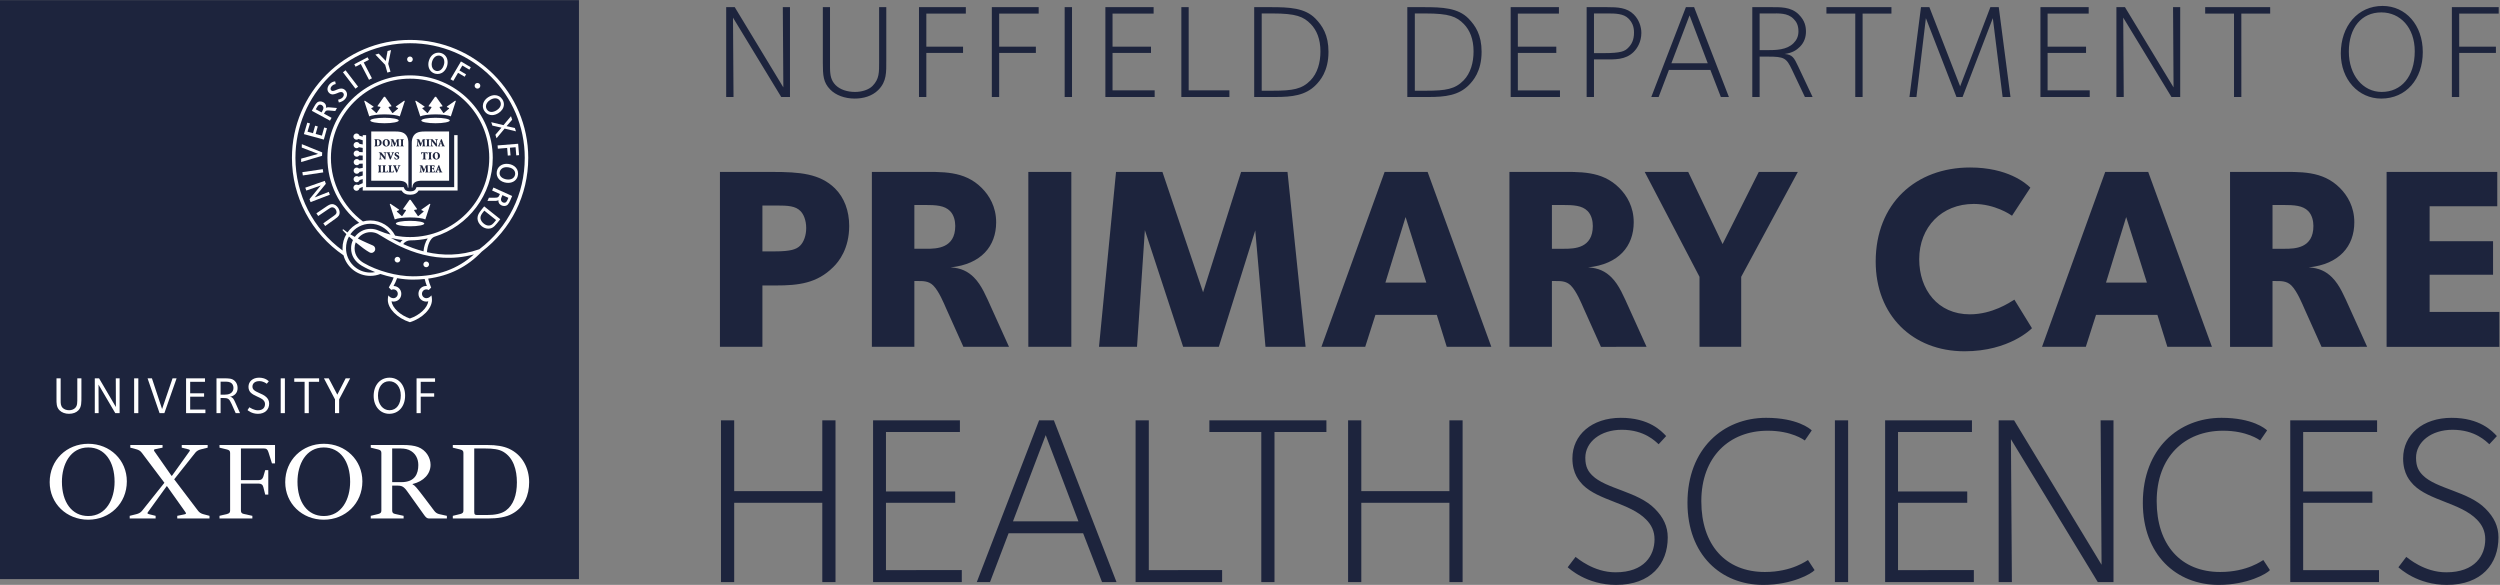 <?xml version="1.0" encoding="UTF-8" standalone="no"?>
<!-- Created with Inkscape (http://www.inkscape.org/) -->

<svg
   version="1.1"
   id="svg2"
   xml:space="preserve"
   width="1631.653"
   height="381.733"
   viewBox="0 0 1631.653 381.733"
   sodipodi:docname="Oxford_Nuffield_Primary_Care_RGB.eps"
   xmlns:inkscape="http://www.inkscape.org/namespaces/inkscape"
   xmlns:sodipodi="http://sodipodi.sourceforge.net/DTD/sodipodi-0.dtd"
   xmlns="http://www.w3.org/2000/svg"
   xmlns:svg="http://www.w3.org/2000/svg"><rect x="0" y="0" width="1631.653" height="381.733" fill="#808080" stroke="none"/><defs
     id="defs6" /><sodipodi:namedview
     id="namedview4"
     pagecolor="#ffffff"
     bordercolor="#666666"
     borderopacity="1.0"
     inkscape:pageshadow="2"
     inkscape:pageopacity="0.0"
     inkscape:pagecheckerboard="0" /><g
     id="g8"
     inkscape:groupmode="layer"
     inkscape:label="ink_ext_XXXXXX"
     transform="matrix(1.333,0,0,-1.333,0,381.733)"><g
       id="g10"
       transform="scale(0.1)"><path
         d="m 4157.84,1757.45 c 0,74.46 -24.39,138.64 -69.32,183.57 -74.46,73.18 -173.31,80.87 -306.82,80.87 h -256.74 v -856.25 h 207.96 v 300.4 h 66.76 c 109.11,0 200.26,10.27 279.85,89.86 28.24,26.96 78.31,91.15 78.31,201.55 m -210.53,-10.27 c 0,-35.94 -11.56,-68.04 -29.53,-86.01 -17.97,-17.97 -44.93,-28.24 -124.52,-28.24 h -60.34 v 224.65 h 66.76 c 60.33,0 94.99,-2.57 119.38,-26.96 15.41,-15.4 28.25,-44.93 28.25,-83.44 m 992.97,-581.54 -84.73,187.42 c -26.96,59.07 -48.78,114.27 -87.29,152.78 -28.25,28.23 -62.91,46.21 -114.26,48.78 150.2,15.4 223.37,103.98 223.37,220.8 0,75.74 -33.37,130.94 -70.6,168.17 -86.01,86.01 -195.13,78.3 -305.53,78.3 h -232.36 v -856.25 h 207.97 v 322.22 h 11.55 c 29.53,0 57.77,1.29 80.88,-21.82 28.24,-28.25 52.63,-88.58 62.9,-111.69 l 84.73,-188.71 z m -263.17,591.81 c 0,-109.12 -89.86,-111.69 -139.93,-111.69 h -60.33 v 214.39 h 50.06 c 57.77,0 97.57,-2.57 124.53,-29.53 19.25,-19.25 25.67,-48.78 25.67,-73.17 m 568.31,264.44 h -210.53 v -856.25 h 210.53 z m 1147.02,-856.25 -88.59,856.25 h -227.22 l -186.14,-589.23 -198.98,589.23 h -227.22 l -83.45,-856.25 h 186.14 l 38.52,571.27 187.42,-571.27 h 174.59 l 178.44,569.99 50.08,-569.99 z m 909.37,0 -311.93,856.25 h -210.55 l -309.37,-856.25 h 214.38 l 50.07,156.62 h 300.4 l 48.78,-156.62 z m -318.36,314.52 h -200.26 l 98.85,320.94 z m 1078.46,-314.52 -84.73,187.42 c -26.95,59.07 -48.78,114.27 -87.29,152.78 -28.24,28.23 -62.9,46.21 -114.25,48.78 150.19,15.4 223.37,103.98 223.37,220.8 0,75.74 -33.39,130.94 -70.61,168.17 -86.01,86.01 -195.12,78.3 -305.52,78.3 h -232.37 v -856.25 h 207.96 v 322.22 h 11.56 c 29.53,0 57.78,1.29 80.87,-21.82 28.26,-28.25 52.65,-88.58 62.91,-111.69 l 84.72,-188.71 z m -263.16,591.81 c 0,-109.12 -89.87,-111.69 -139.94,-111.69 h -60.34 v 214.39 h 50.08 c 57.76,0 97.56,-2.57 124.51,-29.53 19.27,-19.25 25.69,-48.78 25.69,-73.17 m 1003.75,264.44 h -191.28 l -177.15,-353.02 -168.18,353.02 H 8052.8 l 268.3,-513.49 v -342.76 h 204.11 v 342.76 z m 1146.35,-765.1 -86,139.93 c -23.12,-14.13 -107.84,-71.9 -218.24,-71.9 -156.62,0 -247.77,120.68 -247.77,269.6 0,157.9 110.41,270.86 267.02,270.86 102.71,0 178.44,-51.35 187.43,-57.76 l 89.87,137.36 c -21.84,21.82 -111.69,98.84 -295.27,98.84 -265.74,0 -462.14,-175.87 -462.14,-460.86 0,-261.89 179.72,-439.03 435.18,-439.03 219.52,0 327.35,110.39 329.92,112.96 m 881.15,-91.15 -311.9,856.25 h -210.6 l -309.35,-856.25 h 214.35 l 50.1,156.62 h 300.4 l 48.8,-156.62 z m -318.4,314.52 h -200.2 l 98.8,320.94 z m 1078.5,-314.52 -84.7,187.42 c -27,59.07 -48.8,114.27 -87.3,152.78 -28.3,28.23 -62.9,46.21 -114.3,48.78 150.2,15.4 223.4,103.98 223.4,220.8 0,75.74 -33.4,130.94 -70.6,168.17 -86,86.01 -195.1,78.3 -305.6,78.3 h -232.3 v -856.25 h 208 v 322.22 h 11.5 c 29.5,0 57.8,1.29 80.9,-21.82 28.2,-28.25 52.6,-88.58 62.9,-111.69 l 84.7,-188.71 z m -263.2,591.81 c 0,-109.12 -89.8,-111.69 -139.9,-111.69 h -60.3 v 214.39 h 50 c 57.8,0 97.6,-2.57 124.6,-29.53 19.2,-19.25 25.6,-48.78 25.6,-73.17 m 910.5,-591.81 v 170.74 h -341.5 v 182.29 h 310.6 v 164.32 h -310.6 v 170.74 h 331.2 v 168.16 h -541.8 v -856.25 h 552.1"
         style="fill:#1d243d;fill-opacity:1;fill-rule:nonzero;stroke:none"
         id="path12" /><path
         d="M 4090.8,13.859 V 805.68 h -64.7 V 459.059 H 3594.76 V 805.68 h -64.7 V 13.859 h 64.7 V 402.07 H 4026.1 V 13.859 Z m 618.33,0 v 58.539 H 4337.88 V 402.07 h 338.9 v 55.45 h -338.9 v 291.152 h 362.01 V 805.68 H 4274.72 V 13.859 Z m 757.44,0 -306.56,791.821 h -72.4 L 4782.6,13.859 h 64.7 l 90.88,238.789 h 365.1 l 92.43,-238.789 z m -186.4,297.313 h -320.42 l 160.21,422.109 z M 5983.69,13.859 v 58.539 H 5624.76 V 805.68 h -64.7 V 13.859 Z M 6494.37,748.672 V 805.68 H 5921.3 v -57.008 h 254.18 V 13.859 h 64.71 V 748.672 Z M 7161.23,13.859 V 805.68 h -64.7 V 459.059 H 6665.19 V 805.68 h -64.71 V 13.859 h 64.71 V 402.07 h 431.34 V 13.859 Z M 8165.58,232.609 c 0,53.93 -21.55,98.602 -63.15,140.18 -83.19,84.731 -240.32,97.051 -306.57,163.301 -18.47,18.48 -33.88,40.058 -33.88,86.269 0,77.032 73.94,137.11 178.7,137.11 110.92,0 164.82,-57.008 180.23,-70.879 l 36.98,40.058 c -23.11,24.653 -83.2,89.352 -221.83,89.352 -141.73,0 -237.25,-83.18 -237.25,-198.73 0,-77.008 35.44,-112.438 50.84,-129.391 77.02,-77.027 231.08,-89.359 309.64,-169.449 26.19,-26.192 41.59,-57 41.59,-97.051 0,-78.578 -49.28,-161.758 -191.01,-161.758 -107.83,0 -186.41,69.328 -195.65,75.488 l -38.5,-50.84 C 7683.41,80.109 7768.15,0 7912.94,0 c 171.01,0 252.64,103.219 252.64,232.609 m 718.95,-160.211 -32.36,49.301 c -4.63,-1.551 -77.03,-58.539 -211.04,-58.539 -192.56,0 -311.18,132.481 -311.18,346.602 0,217.207 137.1,345.078 325.04,345.078 117.08,0 177.15,-44.668 181.77,-47.75 l 33.9,49.289 C 8862.95,764.082 8799.8,818 8647.29,818 8437.78,818 8262.16,667.031 8262.16,402.07 8262.16,147.891 8425.45,0 8633.42,0 c 141.72,0 237.24,55.449 251.11,72.398 M 9048.74,805.68 h -64.7 V 13.859 h 64.7 z M 9664.3,13.859 v 58.539 H 9293.05 V 402.07 h 338.91 v 55.45 h -338.91 v 291.152 h 362.01 V 805.68 H 9229.9 V 13.859 Z m 683.8,0 V 805.68 h -63.1 l 4.6,-707.09 -428.29,707.09 h -75.48 V 13.859 h 64.7 l -4.62,699.379 425.19,-699.379 z m 765.9,58.539 -32.3,49.301 c -4.6,-1.551 -77,-58.539 -211.1,-58.539 -192.5,0 -311.1,132.481 -311.1,346.602 0,217.207 137.1,345.078 325,345.078 117.1,0 177.2,-44.668 181.8,-47.75 l 33.9,49.289 c -7.7,7.703 -70.9,61.621 -223.4,61.621 -209.5,0 -385.1,-150.969 -385.1,-415.93 C 10491.7,147.891 10655,0 10862.9,0 c 141.8,0 237.3,55.449 251.1,72.398 m 534,-58.539 v 58.539 h -371.3 V 402.07 h 338.9 v 55.45 h -338.9 v 291.152 h 362 v 57.008 h -425.2 V 13.859 Z m 584.9,218.75 c 0,53.93 -21.6,98.602 -63.2,140.18 -83.2,84.731 -240.3,97.051 -306.5,163.301 -18.5,18.48 -33.9,40.058 -33.9,86.269 0,77.032 73.9,137.11 178.7,137.11 110.9,0 164.8,-57.008 180.2,-70.879 l 37,40.058 c -23.1,24.653 -83.2,89.352 -221.9,89.352 -141.7,0 -237.2,-83.18 -237.2,-198.73 0,-77.008 35.4,-112.438 50.8,-129.391 77.1,-77.027 231.1,-89.359 309.7,-169.449 26.2,-26.192 41.6,-57 41.6,-97.051 0,-78.578 -49.3,-161.758 -191.1,-161.758 -107.8,0 -186.4,69.328 -195.6,75.488 L 11743,86.269 C 11750.7,80.109 11835.4,0 11980.2,0 c 171,0 252.7,103.219 252.7,232.609"
         style="fill:#1d243d;fill-opacity:1;fill-rule:nonzero;stroke:none"
         id="path14" /><path
         d="m 3867.88,2388.76 v 439.9 h -35.09 l 2.57,-392.83 -237.92,392.83 h -41.94 v -439.9 h 35.95 l -2.57,388.54 236.21,-388.54 z m 471.56,180.58 v 259.32 h -35.09 v -267.88 c 0,-52.2 0.85,-83.87 -32.52,-118.1 -18.83,-18.83 -52.21,-29.1 -85.59,-29.1 -37.65,0 -72.74,11.12 -94.99,33.38 -21.4,22.25 -27.39,45.35 -27.39,88.15 v 293.55 h -35.09 v -273.01 c 0,-62.48 2.57,-95.86 35.95,-130.09 27.38,-28.24 71.89,-44.5 119.81,-44.5 41.08,0 84.73,11.12 115.54,41.93 41.93,41.94 39.37,87.3 39.37,146.35 M 4728.92,2797 v 31.66 h -229.37 v -439.9 h 35.95 v 215.67 h 179.72 v 30.81 H 4535.5 V 2797 Z m 356.62,0 v 31.66 h -229.36 v -439.9 h 35.94 v 215.67 h 179.72 v 30.81 H 4892.12 V 2797 Z m 163.2,31.66 h -35.94 v -439.9 h 35.94 z m 404.72,-439.9 v 32.52 h -206.25 v 183.15 h 188.28 v 30.81 H 5447.21 V 2797 h 201.12 v 31.66 h -236.21 v -439.9 z m 365.94,0 v 32.52 h -199.41 v 407.38 h -35.94 v -439.9 z m 485.09,221.66 c 0,82.16 -29.95,127.52 -64.19,162.61 -51.36,52.2 -127.52,55.63 -219.09,55.63 h -80.45 v -439.9 h 103.55 c 82.17,0 148.07,7.7 198.56,59.05 18.82,19.69 61.62,65.05 61.62,162.61 m -39.38,1.71 c 0,-54.77 -14.55,-106.98 -48.78,-142.07 -41.93,-42.79 -86.43,-50.49 -183.99,-50.49 h -54.79 v 378.27 h 51.35 c 118.12,0 153.2,-15.39 189.14,-52.2 28.24,-29.1 47.07,-72.75 47.07,-133.51 m 789.06,-1.71 c 0,82.16 -29.96,127.52 -64.19,162.61 -51.35,52.2 -127.51,55.63 -219.1,55.63 h -80.44 v -439.9 H 6994 c 82.16,0 148.06,7.7 198.54,59.05 18.83,19.69 61.63,65.05 61.63,162.61 m -39.37,1.71 c 0,-54.77 -14.55,-106.98 -48.79,-142.07 -41.92,-42.79 -86.43,-50.49 -183.99,-50.49 h -54.78 v 378.27 h 51.36 c 118.09,0 153.18,-15.39 189.13,-52.2 28.24,-29.1 47.07,-72.75 47.07,-133.51 m 423.11,-223.37 v 32.52 h -206.25 v 183.15 h 188.28 v 30.81 H 7431.66 V 2797 h 201.12 v 31.66 h -236.21 v -439.9 z m 398.45,314.1 c 0,29.09 -11.11,64.18 -36.79,89.85 -34.23,34.23 -79.59,35.95 -130.94,35.95 h -100.14 v -439.9 h 35.95 v 184 h 50.5 c 49.64,0 103.54,-3.42 143.78,36.8 17.11,17.12 37.64,48.78 37.64,93.3 m -35.94,1.7 c 0,-36.8 -11.98,-58.2 -28.24,-74.46 -16.27,-17.11 -35.09,-26.53 -119.81,-26.53 h -47.93 v 194.27 h 67.61 c 36.79,0 77.88,-0.84 100.98,-24.81 17.12,-17.12 27.39,-37.65 27.39,-68.47 m 464.55,-315.8 -170.32,439.9 h -40.22 l -169.45,-439.9 h 35.93 l 50.5,132.65 h 202.83 l 51.35,-132.65 z m -103.57,165.17 h -178.01 l 89.02,234.5 z m 513.4,-165.17 -71.03,150.63 c -19.68,41.93 -28.25,57.34 -65.89,59.9 39.36,5.99 58.19,18.83 75.31,35.95 21.39,21.39 29.09,48.78 29.09,72.74 0,24.82 -4.28,53.92 -35.09,84.73 -38.5,38.51 -90.71,35.95 -140.36,35.95 h -87.28 v -439.9 h 35.93 v 197.7 h 40.24 c 79.59,0 90.71,-5.99 118.09,-64.19 l 63.33,-133.51 z m -69.32,321.79 c 0,-24.82 -8.55,-42.79 -23.96,-58.2 -33.37,-33.37 -84.73,-34.23 -133.51,-34.23 h -32.53 v 179.72 h 57.35 c 36.8,0 79.6,3.43 108.69,-26.53 11.98,-11.98 23.96,-28.24 23.96,-60.76 m 455.37,86.45 v 31.66 H 8942.5 V 2797 h 141.21 v -408.24 h 35.93 V 2797 Z m 582.82,-408.24 -57.35,439.9 h -41.07 l -148.06,-387.69 -150.62,387.69 h -41.09 l -56.47,-439.9 h 34.23 l 46.21,385.98 149.76,-385.98 h 29.96 l 148.05,385.98 47.93,-385.98 z m 388.03,0 v 32.52 h -206.3 v 183.15 h 188.3 v 30.81 h -188.3 V 2797 h 201.2 v 31.66 h -236.24 v -439.9 z m 443,0 v 439.9 h -35.1 l 2.5,-392.83 -237.9,392.83 h -41.9 v -439.9 h 35.9 l -2.5,388.54 236.2,-388.54 z m 440.5,408.24 v 31.66 h -318.3 V 2797 h 141.2 v -408.24 h 35.9 V 2797 Z m 747.2,-188.29 c 0,132.65 -83.9,225.94 -196.9,225.94 -120.7,0 -204.5,-97.57 -204.5,-232.79 0,-127.52 86.4,-220.8 197.7,-220.8 122.3,0 203.7,95.85 203.7,227.65 m -39.4,4.28 c 0,-125.81 -66.8,-199.41 -161.8,-199.41 -91.5,0 -160.9,81.3 -160.9,197.69 0,116.4 61.7,191.71 159.2,191.71 93.3,0 163.5,-75.31 163.5,-189.99 m 411.1,184.01 v 31.66 h -229.3 v -439.9 h 35.9 v 215.67 h 179.7 v 30.81 h -179.7 V 2797 h 193.4"
         style="fill:#1d243d;fill-opacity:1;fill-rule:nonzero;stroke:none"
         id="path16" /><path
         d="M 2834.67,28.359 H 0 V 2863 H 2834.67 V 28.359"
         style="fill:#1d243d;fill-opacity:1;fill-rule:nonzero;stroke:none"
         id="path18" /><path
         d="m 561.02,504.949 c 0,98.91 -47.969,167.93 -128.868,167.93 -87.949,0 -128.964,-82.879 -128.964,-167.93 0,-98.867 47.988,-167.828 128.964,-167.828 87.93,0 128.868,82.867 128.868,167.828 v 0 z m 60,1.961 c 0,-108.789 -83.965,-187.769 -188.868,-187.769 -106.953,0 -188.906,79.871 -188.906,183.879 0,108.859 83.945,187.851 188.906,187.851 106.934,0 188.868,-79.973 188.868,-183.961 v 0 0"
         style="fill:#ffffff;fill-opacity:1;fill-rule:nonzero;stroke:none"
         id="path20" /><path
         d="m 1714.35,504.949 c 0,98.91 -48.01,167.93 -128.93,167.93 -87.94,0 -128.9,-82.879 -128.9,-167.93 0,-98.867 47.97,-167.828 128.9,-167.828 87.93,0 128.93,82.867 128.93,167.828 v 0 z m 59.94,1.961 c 0,-108.789 -83.94,-187.769 -188.87,-187.769 -106.95,0 -188.91,79.871 -188.91,183.879 0,108.859 83.97,187.851 188.91,187.851 106.94,0 188.87,-79.973 188.87,-183.961 v 0 0"
         style="fill:#ffffff;fill-opacity:1;fill-rule:nonzero;stroke:none"
         id="path22" /><path
         d="m 2003.16,445.078 c -21,29.981 -29,40.91 -54.96,40.91 h -28.01 V 364.07 c 0,-10 4,-14.91 15.02,-16.949 l 40.96,-8.992 v -13.051 h -160.9 v 13.051 l 36.99,8.992 c 10.96,2.949 14.96,6.949 14.96,16.949 v 281.84 c 0,10.012 -4,13.981 -14.96,16.961 l -36.99,9 v 13.039 h 156.89 c 33.01,0 55.98,-3.039 74.96,-9.98 38.99,-15.039 60.96,-52.071 60.96,-86.95 0,-44.039 -32.97,-81.07 -87.95,-93.921 v -2 c 11.02,-5.098 16.99,-12.047 55.98,-63.09 l 48.96,-64.899 c 7,-10 16,-15.941 27,-17.988 l 35.97,-7.953 v -13.051 h -85.94 c -10,0 -15,3.051 -23.98,15.082 l -74.96,104.918 z m -82.97,57.942 h 44.98 c 67.97,0 82.97,42.902 82.97,83.941 0,30.98 -14,59.969 -45.98,73.918 -16.99,7.019 -32.99,7.019 -54.98,7.019 h -26.99 v -164.878 0"
         style="fill:#ffffff;fill-opacity:1;fill-rule:nonzero;stroke:none"
         id="path24" /><path
         d="m 1298.58,561.98 h 15 V 442.02 h -15 l -9,35.96 c -3.01,13.04 -11,18 -22.97,18 h -86.98 V 364.07 c 0,-10 4.01,-14.91 15,-16.949 l 40.98,-8.992 v -13.051 h -160.88 v 13.051 l 36.97,8.992 c 11,2.949 15,6.949 15,16.949 v 281.84 c 0,10.012 -4,13.981 -15,16.961 l -36.97,9 v 13.039 h 271.82 v -90.039 h -15 l -16.97,54.039 c -4.01,13.961 -10,18.988 -22,18.988 H 1179.63 V 513.012 h 86.98 c 11.97,0 18.96,4.929 22.97,17.988 l 9,30.98 v 0"
         style="fill:#ffffff;fill-opacity:1;fill-rule:nonzero;stroke:none"
         id="path26" /><path
         d="M 2321.95,667.898 V 358.141 c 0,-13.063 2.99,-16.121 15.99,-16.121 h 43.97 c 41.97,0 72.95,6.109 94.94,22.05 36.97,26.95 53.97,75.93 53.97,137.93 0,60.961 -17,120.859 -66.96,149.859 -20.97,12.032 -47.97,16.039 -89.96,16.039 h -51.95 z m -104.94,-342.82 v 13.051 l 36.97,8.992 c 11.02,2.949 15,6.949 15,16.949 v 281.84 c 0,10.012 -3.98,13.981 -15,16.961 l -36.97,9 v 13.039 h 168.9 c 45.96,0 78.95,-6.012 105.94,-18 67.95,-31 98.95,-97.93 98.95,-163.89 0,-64.051 -24.01,-123.93 -84.97,-155.899 -27.96,-15.082 -66.95,-22.043 -117.91,-22.043 h -170.91 v 0"
         style="fill:#ffffff;fill-opacity:1;fill-rule:nonzero;stroke:none"
         id="path28" /><path
         d="M 761.938,338.129 V 325.078 H 635.023 v 13.051 l 31.934,7.953 c 12.051,3.078 20,6.969 27.988,15.957 L 804.906,499.969 694.945,645.91 c -6.972,10.012 -15.937,14.969 -26.972,17.981 l -30,7.98 v 13.039 h 157.91 v -13.039 l -33.945,-6.961 c -12.032,-2.039 -9.024,-7 -3.047,-15.019 l 80.957,-115.93 h 1.992 l 82.969,115.93 c 5.996,8.019 8.007,10.988 -2.989,14 l -31.992,7.98 v 13.039 h 126.932 v -13.039 l -31.99,-7.98 c -11.973,-3.012 -19.981,-6.969 -27.989,-15.961 L 852.855,516.922 968.773,364.07 c 7.032,-10 15.997,-14.91 26.993,-17.988 l 30.004,-7.953 V 325.078 H 867.855 v 13.051 l 33.965,6.949 c 12.012,2.043 10,5.934 4.004,14.094 l -87.949,123.887 h -1.992 L 726.957,360.012 c -6.016,-7.973 -8.008,-10.852 2.969,-13.93 l 32.012,-7.953 v 0"
         style="fill:#ffffff;fill-opacity:1;fill-rule:nonzero;stroke:none"
         id="path30" /><path
         d="m 383.375,854.23 c -9.937,-9.941 -24.852,-16.582 -45.645,-16.582 -18.14,0 -34.941,5.723 -46.316,17.09 -15.519,15.524 -14.812,35.321 -14.812,56.492 v 100.07 h 20.406 V 903.801 c 0,-13.61 -0.41,-26.86 10.094,-37.379 7.289,-7.274 18.488,-11.211 31.398,-11.211 12.617,0 22.734,4.359 29.055,10.68 11.699,11.687 10.957,24.429 10.957,55.218 v 90.191 h 20.097 v -84.902 c 0,-32.25 1.309,-55.628 -15.234,-72.168"
         style="fill:#ffffff;fill-opacity:1;fill-rule:nonzero;stroke:none"
         id="path32" /><path
         d="m 564.477,840.859 -82.11,139.711 0.508,-139.711 h -18.75 v 170.451 h 20.93 l 82.39,-140.49 -0.507,140.49 h 18.75 V 840.859 h -21.211"
         style="fill:#ffffff;fill-opacity:1;fill-rule:nonzero;stroke:none"
         id="path34" /><path
         d="M 656.758,840.879 V 1011.3 h 20.508 V 840.879 h -20.508"
         style="fill:#ffffff;fill-opacity:1;fill-rule:nonzero;stroke:none"
         id="path36" /><path
         d="m 804.77,840.879 h -23.477 l -58.77,170.421 h 21.368 l 49.726,-150.46 51.196,150.46 h 19.839 L 804.77,840.879"
         style="fill:#ffffff;fill-opacity:1;fill-rule:nonzero;stroke:none"
         id="path38" /><path
         d="M 911.051,840.879 V 1011.3 h 92.649 v -16.999 h -72.563 v -56.242 h 68.121 v -16.571 h -68.121 v -63.097 h 74.603 v -17.512 h -94.689"
         style="fill:#ffffff;fill-opacity:1;fill-rule:nonzero;stroke:none"
         id="path40" /><path
         d="m 1153.92,840.879 -19.58,44.172 c -12.13,27.168 -17.66,29.961 -42.37,29.961 h -11.89 v -74.133 h -20.09 V 1011.3 h 36.76 c 22.75,0 39.9,0.15 53.31,-13.261 8.53,-8.519 13.29,-19.859 13.29,-34.078 0,-11.84 -3.44,-21.699 -10.58,-29.289 -6.14,-6.531 -16.29,-12.25 -27.34,-13.442 6.01,-0.339 10.96,-3.57 14.18,-6.8 4.64,-4.641 8.02,-11.66 13.01,-22.801 l 22.64,-50.75 z m -18.62,144.769 c -9.77,9.782 -22.45,9.332 -36.34,9.332 h -18.88 v -63.652 h 6.78 c 17.21,0 35.73,-0.887 47.42,10.801 5.66,5.641 8.81,13.57 8.81,22.211 0,9.59 -3.76,17.289 -7.79,21.308"
         style="fill:#ffffff;fill-opacity:1;fill-rule:nonzero;stroke:none"
         id="path42" /><path
         d="M 1374.35,840.879 V 1011.3 h 20.5 V 840.879 h -20.5"
         style="fill:#ffffff;fill-opacity:1;fill-rule:nonzero;stroke:none"
         id="path44" /><path
         d="M 1511.88,994.301 V 840.879 h -20.5 v 153.422 h -50.65 v 16.999 h 121.65 v -16.999 h -50.5"
         style="fill:#ffffff;fill-opacity:1;fill-rule:nonzero;stroke:none"
         id="path46" /><path
         d="m 1660.48,908.23 v -67.351 h -20.25 v 67.351 l -54.1,103.07 h 23.44 l 42,-79.929 40.8,79.939 22.21,-0.01 -54.1,-103.07"
         style="fill:#ffffff;fill-opacity:1;fill-rule:nonzero;stroke:none"
         id="path48" /><path
         d="m 1905.83,837.648 c -44.11,0 -76.36,36.442 -76.36,87.672 0,52.641 31.9,89.21 77.93,89.21 44.62,0 76.11,-36.19 76.11,-87.651 0,-52.75 -31.56,-89.231 -77.68,-89.231 z m -0.06,159.461 c -33.41,0 -55.09,-28.199 -55.09,-70.711 0,-42.339 24.14,-71.187 56.17,-71.187 35.62,0 55.44,30.309 55.44,72.539 0,41.57 -23.4,69.359 -56.52,69.359"
         style="fill:#ffffff;fill-opacity:1;fill-rule:nonzero;stroke:none"
         id="path50" /><path
         d="m 2059.9,994.301 v -56.242 h 65.9 v -16.571 h -65.9 v -80.609 h -20.34 V 1011.3 h 90.51 v -16.999 h -70.17"
         style="fill:#ffffff;fill-opacity:1;fill-rule:nonzero;stroke:none"
         id="path52" /><path
         d="m 1216.58,969.719 c 0,26.191 21.07,44.841 51.85,44.841 31.16,0 46.11,-16.099 47.64,-17.759 l -10,-12.11 c -3.82,2.938 -17.46,12.969 -36.29,12.969 -21.75,0 -33.79,-11.359 -33.79,-26.781 0,-7.469 3.06,-12.848 7.99,-17.258 5.84,-5.242 14.37,-9.121 23.55,-13.351 11.43,-5.25 27.09,-11.161 37.57,-22.051 7.27,-7.52 12.76,-17.309 12.76,-30.739 0,-28.351 -19.67,-49.929 -55.05,-49.929 -30.14,0 -49.17,16.597 -50.96,18.258 l 9.4,13.832 c 4.84,-3.602 23.76,-14.801 41.06,-14.801 25.64,0 35.24,14.039 35.24,30.98 0,7.871 -3.58,14.2 -8.88,19.282 -7.96,7.668 -19.99,12.789 -31.52,18.058 -11.46,5.238 -22.48,10.711 -30.29,18.922 -5.15,5.406 -10.28,14.246 -10.28,27.637"
         style="fill:#ffffff;fill-opacity:1;fill-rule:nonzero;stroke:none"
         id="path54" /><path
         d="m 1999.5,2164.35 c 0,21.42 -7.25,38.69 -22.93,47.9 -9.83,5.77 -23.14,7.65 -39.53,7.65 l -119.34,0.02 v -240.96 h 129.88 c 29.93,0 47.54,-6.74 49.08,-33.6 h 2.86 l -0.02,218.99"
         style="fill:#ffffff;fill-opacity:1;fill-rule:nonzero;stroke:none"
         id="path56" /><path
         d="m 2016.18,2164.35 c 0,21.42 7.24,38.69 22.93,47.9 9.83,5.77 23.13,7.65 39.54,7.65 l 120.16,0.02 V 1978.96 H 2068.1 c -29.94,0 -47.55,-6.74 -49.08,-33.6 h -2.86 l 0.02,218.99"
         style="fill:#ffffff;fill-opacity:1;fill-rule:nonzero;stroke:none"
         id="path58" /><path
         d="m 2223.75,2202.1 c 0,0 0,-239.1 0,-254.72 -15.18,0 -184.51,0 -184.51,0 l -2.1,-5.21 c -3.22,-7.95 -8.97,-15.3 -29.12,-15.3 -20.12,0 -25.88,7.35 -29.09,15.3 l -2.11,5.21 c 0,0 -169.02,0 -184.21,0 0,15.62 0,254.72 0,254.72 h -16.66 v -7.76 l -15.97,4.91 c -1.86,6.29 -7.61,10.91 -14.5,10.91 -8.36,0 -15.17,-6.79 -15.17,-15.17 0,-8.38 6.81,-15.18 15.17,-15.18 3.67,0 6.99,1.35 9.6,3.51 l 20.87,-6.4 v -20.49 l -15.68,2.82 c -2.32,5.41 -7.7,9.21 -13.96,9.21 -8.36,0 -15.16,-6.79 -15.16,-15.18 0,-8.38 6.8,-15.17 15.16,-15.17 4.33,0 8.22,1.84 10.98,4.75 l 18.66,-3.35 v -20.88 l -16.38,0.72 c -2.66,4.42 -7.45,7.41 -12.97,7.41 -8.37,0 -15.18,-6.8 -15.18,-15.17 0,-8.38 6.81,-15.18 15.18,-15.18 5.05,0 9.5,2.5 12.25,6.3 l 17.1,-0.75 v -22.69 l -16.75,-0.6 c -2.75,3.85 -7.23,6.38 -12.33,6.38 -8.36,0 -15.18,-6.79 -15.18,-15.16 0,-8.38 6.82,-15.18 15.18,-15.18 5.49,0 10.25,2.94 12.92,7.31 l 16.16,0.57 v -20.9 l -18.32,-3.15 c -2.77,2.94 -6.68,4.82 -11.03,4.82 -8.37,0 -15.18,-6.8 -15.18,-15.18 0,-8.38 6.81,-15.17 15.18,-15.17 6.22,0 11.56,3.76 13.89,9.12 l 15.46,2.65 v -20.52 l -20.03,-6.12 c -2.62,2.16 -5.94,3.52 -9.61,3.52 -8.36,0 -15.16,-6.8 -15.16,-15.18 0,-8.38 6.8,-15.17 15.16,-15.17 6.89,0 12.64,4.62 14.5,10.9 l 15.14,4.63 v -19.85 l -22.13,-9.55 c -2.39,1.58 -5.25,2.51 -8.34,2.51 -8.36,0 -15.17,-6.79 -15.17,-15.17 0,-8.38 6.81,-15.18 15.17,-15.18 7.47,0 13.66,5.42 14.91,12.53 l 15.56,6.72 v -18.14 c 0,0 181.78,0 190.61,0 7.74,-13.51 21.14,-20.5 41.46,-20.5 20.34,0 33.74,6.99 41.49,20.5 8.82,0 190.91,0 190.91,0 v 271.39 h -16.67"
         style="fill:#ffffff;fill-opacity:1;fill-rule:nonzero;stroke:none"
         id="path60" /><path
         d="m 1882.63,2287.05 c -38.52,0 -69.75,-5.99 -69.75,-13.38 0,-7.4 31.23,-13.38 69.75,-13.38 38.52,0 69.75,5.98 69.75,13.38 0,7.39 -31.23,13.38 -69.75,13.38"
         style="fill:#ffffff;fill-opacity:1;fill-rule:nonzero;stroke:none"
         id="path62" /><path
         d="m 1978.68,2370.62 -40.28,-28.3 -0.34,-2.87 9.57,-4.3 c 1.9,-0.95 1.92,-2.47 0.95,-3.39 l -25.3,-21.35 -2.41,0.21 -17.91,26.41 c -1.24,1.72 -0.79,3.42 1.37,3.78 l 12.03,1.96 v 3.04 l -31.18,44.05 h -5.13 l -31.17,-44.05 v -3.04 l 12.03,-1.96 c 2.15,-0.36 2.6,-2.06 1.37,-3.78 l -17.93,-26.41 -2.4,-0.21 -23.62,21.35 c -0.96,0.92 -0.94,2.44 0.94,3.39 l 9.58,4.3 -0.35,2.87 -41.94,28.3 -3.4,-1.33 24.63,-75.25 c 12.5,5.62 41.21,9.57 74.82,9.73 33.63,-0.16 62.34,-4.11 74.84,-9.73 l 24.63,75.25 -3.4,1.33"
         style="fill:#ffffff;fill-opacity:1;fill-rule:nonzero;stroke:none"
         id="path64" /><path
         d="m 2007.74,1782.48 c -38.54,0 -69.76,-5.99 -69.76,-13.38 0,-7.39 31.22,-13.38 69.76,-13.38 38.51,0 69.74,5.99 69.74,13.38 0,7.39 -31.23,13.38 -69.74,13.38"
         style="fill:#ffffff;fill-opacity:1;fill-rule:nonzero;stroke:none"
         id="path66" /><path
         d="m 2103.77,1866.05 -40.27,-28.3 -0.34,-2.87 9.57,-4.3 c 1.89,-0.94 1.91,-2.47 0.95,-3.39 l -25.3,-21.35 -2.4,0.22 -17.92,26.41 c -1.23,1.71 -0.79,3.42 1.38,3.78 l 12.02,1.96 v 3.03 l -31.17,44.06 h -5.14 l -31.17,-44.06 v -3.03 l 12.03,-1.96 c 2.16,-0.36 2.61,-2.07 1.37,-3.78 l -17.92,-26.41 -2.4,-0.22 -23.63,21.35 c -0.96,0.92 -0.94,2.45 0.94,3.39 l 9.58,4.3 -0.35,2.87 -41.93,28.3 -3.4,-1.33 24.62,-75.25 c 12.5,5.62 41.21,9.57 74.83,9.73 33.62,-0.16 62.33,-4.11 74.83,-9.73 l 24.62,75.25 -3.4,1.33"
         style="fill:#ffffff;fill-opacity:1;fill-rule:nonzero;stroke:none"
         id="path68" /><path
         d="m 2132.53,2287.05 c -38.52,0 -69.75,-5.99 -69.75,-13.38 0,-7.4 31.23,-13.38 69.75,-13.38 38.52,0 69.74,5.98 69.74,13.38 0,7.39 -31.22,13.38 -69.74,13.38"
         style="fill:#ffffff;fill-opacity:1;fill-rule:nonzero;stroke:none"
         id="path70" /><path
         d="m 2228.57,2370.62 -40.26,-28.3 -0.36,-2.87 9.57,-4.3 c 1.9,-0.95 1.92,-2.47 0.95,-3.39 l -25.29,-21.35 -2.4,0.21 -17.91,26.41 c -1.24,1.72 -0.8,3.42 1.36,3.78 l 12.03,1.96 v 3.04 l -31.18,44.05 h -5.12 l -31.18,-44.05 v -3.04 l 12.04,-1.96 c 2.14,-0.36 2.59,-2.06 1.36,-3.78 l -17.93,-26.41 -2.4,-0.21 -23.61,21.63 c -0.97,0.92 -0.96,2.44 0.93,3.39 l 9.58,4.02 -0.36,2.87 -41.93,28.3 -3.4,-1.33 24.63,-75.25 c 12.49,5.62 41.2,9.57 74.82,9.73 33.63,-0.16 62.34,-4.11 74.84,-9.73 l 24.62,75.25 -3.4,1.33"
         style="fill:#ffffff;fill-opacity:1;fill-rule:nonzero;stroke:none"
         id="path72" /><path
         d="m 1845.91,2155.6 c 0,-4.72 1.17,-5.63 3.71,-5.63 4.58,0 9.2,5.05 9.2,14.46 0,11.41 -5.79,14.6 -10.3,14.6 -1.23,0 -1.91,-0.17 -2.29,-0.38 -0.27,-0.1 -0.32,-1.32 -0.32,-2.65 z m 2.61,26.09 c 6.53,0 11.95,-1.28 15.5,-4.73 2.5,-2.39 4.58,-6.32 4.58,-10.89 0,-13.23 -10.04,-18.91 -22.32,-18.91 h -13.7 v 2.07 c 3.88,0.32 4.3,0.7 4.3,6.43 v 17.53 c 0,5.73 -0.42,6.11 -3.88,6.42 v 2.08 h 15.52"
         style="fill:#1d243d;fill-opacity:1;fill-rule:nonzero;stroke:none"
         id="path74" /><path
         d="m 1883.09,2165.75 c 0,-9.61 3.61,-16.62 8.82,-16.62 4.57,0 7.06,4.4 7.06,14.02 0,10.67 -3.82,16.57 -8.39,16.57 -4.09,0 -7.49,-4.67 -7.49,-13.97 z m 25.77,-0.9 c 0,-11.38 -7.76,-18.49 -17.96,-18.49 -10.72,0 -17.68,7.82 -17.68,17.59 0,8.6 5.73,18.53 18.43,18.53 9.71,0 17.21,-7.12 17.21,-17.63"
         style="fill:#1d243d;fill-opacity:1;fill-rule:nonzero;stroke:none"
         id="path76" /><path
         d="m 1955.77,2181.69 v -2.08 c -4.05,-0.37 -4.26,-0.58 -4.1,-6.16 l 0.53,-17.79 c 0.16,-5.9 0.26,-6.06 4.08,-6.43 v -2.07 h -16.62 v 2.07 c 3.99,0.37 4.15,0.53 4.09,6.43 l -0.15,18.7 h -0.23 l -10.24,-26.62 h -2.86 l -9.73,24.75 h -0.11 l -0.37,-11.79 c -0.16,-4.56 -0.1,-7.11 0.11,-8.75 0.21,-1.98 1.38,-2.45 4.83,-2.72 v -2.07 h -13.12 v 2.07 c 2.56,0.22 3.56,0.74 3.88,2.72 0.27,1.64 0.58,4.45 0.85,9.29 l 0.58,10.72 c 0.37,6.69 -0.05,7.28 -4.25,7.65 v 2.08 h 12.49 l 9.3,-21.04 8.13,21.04 h 12.91"
         style="fill:#1d243d;fill-opacity:1;fill-rule:nonzero;stroke:none"
         id="path78" /><path
         d="m 1973.01,2155.66 c 0,-5.73 0.43,-6.11 4.09,-6.43 v -2.07 h -17.2 v 2.07 c 3.66,0.32 4.08,0.7 4.08,6.43 v 17.53 c 0,5.73 -0.42,6.11 -4.08,6.42 v 2.08 h 17.2 v -2.08 c -3.66,-0.31 -4.09,-0.69 -4.09,-6.42 v -17.53"
         style="fill:#1d243d;fill-opacity:1;fill-rule:nonzero;stroke:none"
         id="path80" /><path
         d="m 1887.47,2083.05 h -4.56 l -19.65,25.07 h -0.12 v -9.77 c 0,-5.58 0.22,-8.5 0.43,-10.14 0.27,-1.87 1.7,-2.56 5.2,-2.72 v -2.07 h -13.22 v 2.07 c 2.34,0.11 3.71,0.85 3.99,2.72 0.2,1.64 0.42,4.56 0.42,10.14 v 9.77 c 0,3.93 -0.11,4.63 -1.18,6.11 -0.79,1.12 -2.11,1.48 -4.02,1.65 v 2.07 h 11.73 l 17.68,-22.05 h 0.11 v 7.12 c 0,5.58 -0.21,8.5 -0.42,10.15 -0.27,1.85 -1.71,2.54 -5.2,2.71 v 2.07 h 13.53 v -2.07 c -2.64,-0.11 -4.03,-0.86 -4.29,-2.71 -0.21,-1.65 -0.43,-4.57 -0.43,-10.15 v -19.97"
         style="fill:#1d243d;fill-opacity:1;fill-rule:nonzero;stroke:none"
         id="path82" /><path
         d="m 1908.98,2083.05 c -3.66,9.56 -8.65,22.68 -10.57,27.68 -1.74,4.56 -2.81,4.83 -5.36,5.15 v 2.07 h 17.16 v -2.07 l -1.81,-0.21 c -1.96,-0.22 -1.96,-0.7 -1.38,-2.56 0.95,-2.97 5.15,-13.44 7.13,-18.65 1.64,4.52 5.03,14.67 5.88,17.17 1.12,3.24 0.8,3.82 -1.59,4.08 l -1.59,0.17 v 2.07 h 12.85 v -2.07 c -3.03,-0.38 -3.77,-0.65 -5.85,-5.48 -0.31,-0.74 -6.79,-16.52 -10.77,-27.35 h -4.1"
         style="fill:#1d243d;fill-opacity:1;fill-rule:nonzero;stroke:none"
         id="path84" /><path
         d="m 1932.94,2094.36 c 1.12,-3.08 4.25,-8.98 9.46,-8.98 2.76,0 4.88,1.82 4.88,5.26 0,3.14 -2.06,4.89 -5.31,6.38 l -0.79,0.37 c -4.36,2.02 -9.3,4.78 -9.3,10.47 0,6 4.36,10.89 12.7,10.89 1.64,0 3.34,-0.21 4.89,-0.65 1.21,-0.31 2.06,-0.52 2.75,-0.74 0.22,-2.07 0.59,-4.67 1.17,-8.28 l -2.34,-0.37 c -1.16,3.5 -3.02,7.27 -7.23,7.27 -2.7,0 -4.62,-2.07 -4.62,-4.62 0,-2.65 2.08,-4.2 5.48,-5.74 l 1.16,-0.53 c 4.9,-2.23 9.09,-4.94 9.09,-11.15 0,-6.54 -5.26,-11.31 -13.49,-11.31 -2.12,0 -4.31,0.42 -5.74,0.9 -1.58,0.53 -2.71,0.95 -3.34,1.27 -0.43,2.45 -1.11,5.31 -1.76,8.87 l 2.34,0.69"
         style="fill:#1d243d;fill-opacity:1;fill-rule:nonzero;stroke:none"
         id="path86" /><path
         d="m 1863.85,2028.18 c 0,-5.73 0.42,-6.1 4.08,-6.43 v -2.07 h -17.2 v 2.07 c 3.66,0.33 4.09,0.7 4.09,6.43 v 17.53 c 0,5.74 -0.43,6.11 -4.09,6.43 v 2.07 h 17.2 v -2.07 c -3.66,-0.32 -4.08,-0.69 -4.08,-6.43 v -17.53"
         style="fill:#1d243d;fill-opacity:1;fill-rule:nonzero;stroke:none"
         id="path88" /><path
         d="m 1884.89,2027.49 c 0,-2.76 0.1,-4.08 1.05,-4.56 0.86,-0.43 2.07,-0.48 3.72,-0.48 1.7,0 3.99,0.15 5.1,1.54 0.85,1 1.75,2.44 2.61,5.26 l 2.28,-0.38 c -0.32,-2.02 -1.43,-7.54 -1.91,-9.19 h -26.35 v 2.07 c 4.03,0.33 4.46,0.7 4.46,6.43 v 17.53 c 0,5.74 -0.43,6.11 -3.98,6.43 v 2.07 h 17.27 v -2.07 c -3.83,-0.32 -4.25,-0.69 -4.25,-6.43 v -18.22"
         style="fill:#1d243d;fill-opacity:1;fill-rule:nonzero;stroke:none"
         id="path90" /><path
         d="m 1914.53,2027.49 c 0,-2.76 0.1,-4.08 1.06,-4.56 0.85,-0.43 2.06,-0.48 3.71,-0.48 1.7,0 3.99,0.15 5.1,1.54 0.85,1 1.75,2.44 2.61,5.26 l 2.28,-0.38 c -0.31,-2.02 -1.43,-7.54 -1.91,-9.19 h -26.35 v 2.07 c 4.03,0.33 4.46,0.7 4.46,6.43 v 17.53 c 0,5.74 -0.43,6.11 -3.98,6.43 v 2.07 h 17.26 v -2.07 c -3.82,-0.32 -4.24,-0.69 -4.24,-6.43 v -18.22"
         style="fill:#1d243d;fill-opacity:1;fill-rule:nonzero;stroke:none"
         id="path92" /><path
         d="m 1939.91,2019.31 c -3.67,9.56 -8.66,22.68 -10.57,27.68 -1.76,4.56 -2.81,4.83 -5.37,5.15 v 2.07 h 17.16 v -2.07 l -1.81,-0.21 c -1.96,-0.22 -1.96,-0.69 -1.38,-2.56 0.96,-2.97 5.15,-13.44 7.12,-18.64 1.64,4.52 5.04,14.66 5.9,17.16 1.11,3.24 0.79,3.82 -1.6,4.09 l -1.59,0.16 v 2.07 h 12.85 v -2.07 c -3.03,-0.37 -3.77,-0.64 -5.84,-5.48 -0.32,-0.73 -6.8,-16.52 -10.78,-27.35 h -4.09"
         style="fill:#1d243d;fill-opacity:1;fill-rule:nonzero;stroke:none"
         id="path94" /><path
         d="m 2082.58,2181.69 v -2.08 c -4.04,-0.37 -4.25,-0.58 -4.1,-6.16 l 0.54,-17.79 c 0.15,-5.9 0.25,-6.06 4.08,-6.43 v -2.07 h -16.62 v 2.07 c 3.98,0.37 4.15,0.53 4.09,6.43 l -0.15,18.7 h -0.23 l -10.24,-26.62 h -2.87 l -9.72,24.75 h -0.11 l -0.37,-11.79 c -0.17,-4.56 -0.11,-7.11 0.11,-8.75 0.2,-1.98 1.37,-2.45 4.83,-2.72 v -2.07 h -13.12 v 2.07 c 2.55,0.22 3.56,0.74 3.87,2.72 0.28,1.64 0.59,4.45 0.85,9.29 l 0.59,10.72 c 0.37,6.69 -0.05,7.28 -4.25,7.65 v 2.08 h 12.48 l 9.3,-21.04 8.13,21.04 h 12.91"
         style="fill:#1d243d;fill-opacity:1;fill-rule:nonzero;stroke:none"
         id="path96" /><path
         d="m 2099.83,2155.66 c 0,-5.73 0.43,-6.11 4.09,-6.43 v -2.07 h -17.21 v 2.07 c 3.67,0.32 4.09,0.7 4.09,6.43 v 17.53 c 0,5.73 -0.42,6.11 -4.09,6.42 v 2.08 h 17.21 v -2.08 c -3.66,-0.31 -4.09,-0.69 -4.09,-6.42 v -17.53"
         style="fill:#1d243d;fill-opacity:1;fill-rule:nonzero;stroke:none"
         id="path98" /><path
         d="m 2139.35,2146.79 h -4.57 l -19.65,25.07 h -0.11 v -9.77 c 0,-5.58 0.22,-8.5 0.43,-10.14 0.27,-1.87 1.69,-2.56 5.21,-2.72 v -2.07 h -13.22 v 2.07 c 2.33,0.11 3.71,0.85 3.97,2.72 0.22,1.64 0.42,4.56 0.42,10.14 v 9.77 c 0,3.92 -0.1,4.62 -1.16,6.1 -0.8,1.13 -2.13,1.49 -4.03,1.65 v 2.08 h 11.73 l 17.69,-22.05 h 0.11 v 7.12 c 0,5.58 -0.22,8.5 -0.43,10.15 -0.27,1.85 -1.7,2.54 -5.21,2.7 v 2.08 h 13.55 v -2.08 c -2.65,-0.1 -4.05,-0.85 -4.3,-2.7 -0.21,-1.65 -0.43,-4.57 -0.43,-10.15 v -19.97"
         style="fill:#1d243d;fill-opacity:1;fill-rule:nonzero;stroke:none"
         id="path100" /><path
         d="m 2154.81,2160.76 h 6.8 l -3.35,10.15 h -0.16 z m 6.74,-11.53 1.6,0.22 c 1.96,0.25 2.07,0.79 1.38,2.71 l -1.92,5.41 h -8.71 l -1.59,-5.1 c -0.69,-2.29 -0.69,-2.81 1.75,-3.08 l 1.54,-0.16 v -2.07 h -12.37 v 2.07 c 2.7,0.37 3.5,0.59 5.26,5.05 l 10.63,27.45 3.66,0.75 3.6,-10.04 c 2.3,-6.32 4.57,-12.59 6.59,-18.01 1.7,-4.61 2.66,-4.88 5.27,-5.2 v -2.07 h -16.69 v 2.07"
         style="fill:#1d243d;fill-opacity:1;fill-rule:nonzero;stroke:none"
         id="path102" /><path
         d="m 2082.15,2091.92 c 0,-5.73 0.43,-6.11 4.89,-6.43 v -2.07 h -18.59 v 2.07 c 4.25,0.32 4.67,0.7 4.67,6.43 v 23.27 h -0.9 c -3.55,0 -4.99,-0.65 -5.85,-1.6 -0.62,-0.79 -1.27,-2.18 -1.96,-5.15 h -2.23 c 0.22,4.46 0.53,8.12 0.64,10.83 h 1.64 c 0.81,-1.21 1.34,-1.32 2.77,-1.32 h 21.18 c 1.39,0 1.65,0.32 2.5,1.32 h 1.65 c 0.06,-2.23 0.33,-6.74 0.58,-10.67 l -2.33,-0.16 c -0.8,3.19 -1.38,4.56 -2.17,5.47 -0.91,0.96 -2.67,1.28 -5.21,1.28 h -1.28 v -23.27"
         style="fill:#1d243d;fill-opacity:1;fill-rule:nonzero;stroke:none"
         id="path104" /><path
         d="m 2109.97,2091.92 c 0,-5.73 0.42,-6.11 4.09,-6.43 v -2.07 h -17.21 v 2.07 c 3.66,0.32 4.08,0.7 4.08,6.43 v 17.53 c 0,5.74 -0.42,6.11 -4.08,6.43 v 2.07 h 17.21 v -2.07 c -3.67,-0.32 -4.09,-0.69 -4.09,-6.43 v -17.53"
         style="fill:#1d243d;fill-opacity:1;fill-rule:nonzero;stroke:none"
         id="path106" /><path
         d="m 2128.37,2102.02 c 0,-9.62 3.61,-16.64 8.81,-16.64 4.58,0 7.07,4.42 7.07,14.03 0,10.68 -3.82,16.57 -8.4,16.57 -4.08,0 -7.48,-4.67 -7.48,-13.96 z m 25.77,-0.91 c 0,-11.37 -7.77,-18.48 -17.95,-18.48 -10.74,0 -17.7,7.81 -17.7,17.58 0,8.6 5.73,18.54 18.43,18.54 9.73,0 17.22,-7.12 17.22,-17.64"
         style="fill:#1d243d;fill-opacity:1;fill-rule:nonzero;stroke:none"
         id="path108" /><path
         d="m 2097.84,2054.21 v -2.07 c -4.05,-0.37 -4.25,-0.59 -4.1,-6.17 l 0.53,-17.79 c 0.16,-5.89 0.27,-6.06 4.09,-6.43 v -2.07 h -16.63 v 2.07 c 3.99,0.37 4.15,0.54 4.1,6.43 l -0.16,18.7 h -0.22 l -10.25,-26.61 h -2.86 l -9.73,24.75 h -0.11 l -0.37,-11.79 c -0.15,-4.57 -0.1,-7.12 0.11,-8.76 0.22,-1.97 1.38,-2.45 4.84,-2.72 v -2.07 h -13.13 v 2.07 c 2.56,0.22 3.56,0.75 3.88,2.72 0.27,1.64 0.58,4.46 0.85,9.29 l 0.58,10.73 c 0.37,6.69 -0.05,7.28 -4.25,7.65 v 2.07 h 12.49 l 9.3,-21.03 8.13,21.03 h 12.91"
         style="fill:#1d243d;fill-opacity:1;fill-rule:nonzero;stroke:none"
         id="path110" /><path
         d="m 2106.05,2045.71 c 0,5.74 -0.42,6.11 -3.97,6.43 v 2.07 h 25.17 c 0.05,-0.91 0.32,-4.78 0.59,-8.76 l -2.34,-0.16 c -0.53,2.6 -1.12,4.08 -1.97,4.93 -0.84,0.91 -2.61,1.23 -5.42,1.23 h -0.9 c -2.02,0 -2.12,0 -2.12,-1.86 v -10.25 h 2.65 c 4.57,0 4.73,0.32 5.26,4.35 h 2.34 v -12.53 H 2123 c -0.53,4.67 -0.69,4.99 -5.26,4.99 h -2.65 v -8.66 c 0,-2.76 0.1,-4.08 1.06,-4.56 0.86,-0.43 2.07,-0.48 3.72,-0.48 2.12,0 4.46,0.32 5.63,1.59 0.9,0.95 1.8,2.92 2.6,5.48 l 2.34,-0.38 c -0.27,-2.6 -1.38,-8.02 -1.86,-9.46 h -27.03 v 2.07 c 4.08,0.33 4.5,0.7 4.5,6.43 v 17.53"
         style="fill:#1d243d;fill-opacity:1;fill-rule:nonzero;stroke:none"
         id="path112" /><path
         d="m 2142.34,2033.28 h 6.8 l -3.35,10.15 h -0.16 z m 6.75,-11.53 1.59,0.22 c 1.96,0.26 2.07,0.8 1.38,2.71 l -1.92,5.41 h -8.7 l -1.6,-5.1 c -0.69,-2.28 -0.69,-2.81 1.75,-3.08 l 1.54,-0.16 v -2.07 h -12.37 v 2.07 c 2.7,0.37 3.51,0.6 5.26,5.05 l 10.63,27.46 3.66,0.75 3.6,-10.04 c 2.3,-6.33 4.57,-12.59 6.59,-18.01 1.7,-4.61 2.66,-4.88 5.27,-5.21 v -2.07 h -16.68 v 2.07"
         style="fill:#1d243d;fill-opacity:1;fill-rule:nonzero;stroke:none"
         id="path114" /><path
         d="m 1959.83,1592.35 c 0,-7.68 -6.22,-13.9 -13.9,-13.9 -7.66,0 -13.88,6.22 -13.88,13.9 0,7.67 6.22,13.89 13.88,13.89 7.68,0 13.9,-6.22 13.9,-13.89"
         style="fill:#ffffff;fill-opacity:1;fill-rule:nonzero;stroke:none"
         id="path116" /><path
         d="m 2100.7,1569.24 c 0,-7.68 -6.22,-13.89 -13.89,-13.89 -7.66,0 -13.89,6.21 -13.89,13.89 0,7.67 6.23,13.88 13.89,13.88 7.67,0 13.89,-6.21 13.89,-13.88"
         style="fill:#ffffff;fill-opacity:1;fill-rule:nonzero;stroke:none"
         id="path118" /><path
         d="m 1560.89,2349.88 v 0 0"
         style="fill:#ffffff;fill-opacity:1;fill-rule:nonzero;stroke:none"
         id="path120" /><path
         d="m 2144.59,2600.93 v 0 0"
         style="fill:#ffffff;fill-opacity:1;fill-rule:nonzero;stroke:none"
         id="path122" /><path
         d="m 2368.75,2324.9 v 0 0"
         style="fill:#ffffff;fill-opacity:1;fill-rule:nonzero;stroke:none"
         id="path124" /><path
         d="m 2476.77,1873.14 v 0 0"
         style="fill:#ffffff;fill-opacity:1;fill-rule:nonzero;stroke:none"
         id="path126" /><path
         d="m 2021.08,2573.15 c 0,-7.67 -6.22,-13.88 -13.89,-13.88 -7.67,0 -13.89,6.21 -13.89,13.88 0,7.68 6.22,13.89 13.89,13.89 7.67,0 13.89,-6.21 13.89,-13.89"
         style="fill:#ffffff;fill-opacity:1;fill-rule:nonzero;stroke:none"
         id="path128" /><path
         d="m 2351.66,2443.12 c -0.34,-7.66 -6.8,-13.61 -14.47,-13.28 -7.66,0.31 -13.61,6.8 -13.29,14.46 0.31,7.66 6.8,13.6 14.45,13.27 7.67,-0.32 13.63,-6.79 13.31,-14.45"
         style="fill:#ffffff;fill-opacity:1;fill-rule:nonzero;stroke:none"
         id="path130" /><path
         d="m 1654.98,1846.83 c 5.33,-7.68 8.02,-15.9 8.01,-24.41 -0.02,-9.71 -3.27,-17.58 -20.63,-29.61 l -50.16,-35.75 -9.24,13.29 c 0,0 51.39,36.59 52.23,37.17 8.86,6.12 12.64,10.6 12.66,17.62 0,4.45 -1.63,9.3 -4.85,13.92 -5.02,7.24 -11.46,9.55 -17.15,9.56 -5.15,0 -10.71,-3.61 -20.58,-10.5 l -47.18,-32 -9.05,13.04 44.88,30.41 c 12.49,8.77 22.44,14.79 31.68,14.77 13.49,-0.02 23.33,-8.8 29.38,-17.51"
         style="fill:#ffffff;fill-opacity:1;fill-rule:nonzero;stroke:none"
         id="path132" /><path
         d="m 1494.68,1944.77 95.44,33.46 5.28,-14.46 -54.6,-66.7 68.99,27.29 5.14,-14.08 -94.33,-36.23 -5.27,14.46 54.86,66.78 -70.37,-24.62 -5.14,14.1"
         style="fill:#ffffff;fill-opacity:1;fill-rule:nonzero;stroke:none"
         id="path134" /><path
         d="m 1480.41,2020.75 99.89,14.82 2.36,-16 -99.89,-14.81 -2.36,15.99"
         style="fill:#ffffff;fill-opacity:1;fill-rule:nonzero;stroke:none"
         id="path136" /><path
         d="m 1477.45,2141.18 0.39,16.76 99.68,-40.51 -0.7,-16.63 -102.37,-30.53 0.11,16.79 83,23.26 -80.11,30.86"
         style="fill:#ffffff;fill-opacity:1;fill-rule:nonzero;stroke:none"
         id="path138" /><path
         d="m 1550.64,2336.51 c 5.92,10.77 10.14,14.85 16.4,14.82 2.32,0 5.24,-0.58 8.19,-2.2 3.78,-2.1 6.68,-5.59 7.75,-9.34 0.42,-1.46 0.61,-2.91 0.59,-4.36 -0.05,-6 -3.39,-12.03 -6.9,-18.34 l -2.06,-3.74 -28.45,15.29 z m 17.96,30.6 c -14.27,-0.02 -20.87,-8.19 -29.98,-24.65 l -11.86,-21.25 88.96,-48.27 7.68,13.89 -36.97,20.17 2.16,4 c 6.22,11.25 8.37,12.96 24.24,11.62 l 28.81,-2.55 8.23,14.92 -33.2,2.83 c -6.67,0.62 -11.94,1.11 -16.2,-0.13 -1.42,-0.41 -3.13,-1.28 -4.77,-2.44 0.38,1.81 1.06,3.55 1.08,5.39 0.02,2.85 -0.39,5.66 -1.24,8.23 -1.93,5.93 -6.16,10.73 -12.56,14.27 -4.77,2.64 -9.55,3.98 -14.38,3.97"
         style="fill:#ffffff;fill-opacity:1;fill-rule:nonzero;stroke:none"
         id="path140" /><path
         d="m 1679.12,2509.82 12.86,9.81 61.28,-80.26 -12.85,-9.81 -61.29,80.26"
         style="fill:#ffffff;fill-opacity:1;fill-rule:nonzero;stroke:none"
         id="path142" /><path
         d="m 1734.58,2549.2 65.32,34.01 6.37,-12.26 -25.42,-13.24 40.26,-77.33 -14.34,-7.46 -40.26,77.32 -25.56,-13.31 -6.37,12.27"
         style="fill:#ffffff;fill-opacity:1;fill-rule:nonzero;stroke:none"
         id="path144" /><path
         d="m 1897.53,2613.92 17.04,4.75 -13.73,-67.56 11.11,-38.35 -15.4,-4.45 -10.85,38.07 -47.94,50.03 16.59,4.81 34.51,-35.95 8.67,48.65"
         style="fill:#ffffff;fill-opacity:1;fill-rule:nonzero;stroke:none"
         id="path146" /><path
         d="m 2205.66,2475.87 51.28,86.99 48.24,-28.41 -7.01,-11.91 -34.45,20.3 -14.18,-24.07 32.43,-19.1 -6.86,-11.65 -32.43,19.11 -23.2,-39.4 -13.82,8.14"
         style="fill:#ffffff;fill-opacity:1;fill-rule:nonzero;stroke:none"
         id="path148" /><path
         d="m 2465.14,2250.91 36.76,44 5.73,-17.42 -27.38,-31.33 40.67,-9.13 5.39,-16.41 -55.63,13.47 -39.52,-47.38 -5.63,17.13 29.83,34.77 -44.6,10.17 -5.43,16.57 59.81,-14.44"
         style="fill:#ffffff;fill-opacity:1;fill-rule:nonzero;stroke:none"
         id="path150" /><path
         d="m 2436.26,2151.69 100.67,8.2 4.56,-55.82 -13.79,-1.12 -3.24,39.85 -27.84,-2.27 3.05,-37.51 -13.46,-1.1 -3.07,37.52 -45.57,-3.73 -1.31,15.98"
         style="fill:#ffffff;fill-opacity:1;fill-rule:nonzero;stroke:none"
         id="path152" /><path
         d="m 2488.73,1984.7 c -19.66,0 -42.64,10.72 -42.64,30.55 0,7.18 2.49,16.83 11.38,23.28 5.99,4.36 13.78,6.68 22.51,6.68 10.02,0 28.08,-2.82 37.56,-15.9 3.26,-4.5 4.93,-9.72 4.91,-15.31 0,-7.73 -3.16,-16.92 -11.45,-22.93 -5.87,-4.25 -13.59,-6.37 -22.27,-6.37 z m -7.95,76.95 c -11.67,0 -22.4,-3.15 -30.87,-9.31 -15.25,-11.04 -18.02,-26.91 -18.02,-36.19 0,-34.13 32.08,-47.79 56.17,-47.79 11.57,-0.02 22.16,3.13 30.51,9.18 17.01,12.32 17.94,30.83 17.94,36.79 0,29.79 -27.39,47.32 -55.73,47.32"
         style="fill:#ffffff;fill-opacity:1;fill-rule:nonzero;stroke:none"
         id="path154" /><path
         d="m 2406.44,2315.54 c -9.06,0 -17.25,3.8 -22.89,12.71 -2.88,4.53 -4.28,9.42 -4.3,14.38 -0.05,11.41 7.18,23.13 20.42,31.55 8.77,5.55 17.38,8.29 25.08,8.26 9.73,0 17.66,-4.29 22.95,-12.63 3.12,-4.92 4.54,-10.15 4.54,-15.38 0,-11.15 -7.06,-22.08 -19.85,-30.19 -8.98,-5.69 -18.01,-8.7 -25.95,-8.7 z m 15.72,82.27 c -10.2,0 -21.07,-3.24 -31.55,-9.88 -19.4,-12.32 -26.47,-29.95 -26.47,-42.81 0,-8.33 2.29,-16.51 7.05,-24.01 10.77,-17 26.93,-21.15 37.85,-21.1 10.43,0.06 21.42,3.5 31.79,10.1 12.5,7.91 26.39,22.63 26.39,42.56 0,8.28 -2.36,16.42 -7.13,23.96 -8.84,13.93 -22.69,21.18 -37.93,21.18"
         style="fill:#ffffff;fill-opacity:1;fill-rule:nonzero;stroke:none"
         id="path156" /><path
         d="m 2141.46,2515.73 c -7.3,0 -17.87,3.58 -23.77,14.36 -2.85,5.22 -4.13,11.56 -4.13,18.12 0,18.08 12.05,43.45 34.06,43.45 12.35,0 27.87,-9.2 27.87,-32.03 0,-14.56 -10.25,-43.9 -34.03,-43.9 z m 5.2,90.07 c -21.05,0 -39.37,-14.17 -46.76,-39.35 -1.64,-5.58 -2.68,-11.13 -2.68,-16.49 0,-10.09 1.7,-18.07 5.82,-25.62 9.35,-17.09 26.45,-22.91 39.45,-22.91 7.33,0 14.41,1.68 20.89,5.22 17.04,9.32 28.29,30.94 28.29,51.64 0,8.98 -1.74,17.44 -5.73,24.69 -8.2,14.9 -23.39,22.82 -39.28,22.82"
         style="fill:#ffffff;fill-opacity:1;fill-rule:nonzero;stroke:none"
         id="path158" /><path
         d="m 1587.32,2239.57 13.56,-3.84 -15.31,-55.46 -97.72,26.79 16.69,56.12 13.28,-3.76 -12.26,-40.43 26.94,-7.4 10.4,36.73 12.99,-3.69 -10.35,-36.61 30.48,-8.37 11.3,39.92"
         style="fill:#ffffff;fill-opacity:1;fill-rule:nonzero;stroke:none"
         id="path160" /><path
         d="m 1612.94,2450.55 c 14.04,15.72 28.38,14.64 28.38,14.64 l 2.45,-13.32 c 0,0 -11.06,-0.36 -19.72,-10.06 -3.77,-4.23 -5.67,-8.64 -5.67,-12.61 0,-3.28 1.27,-6.14 3.84,-8.43 7,-6.23 18.95,0.7 26.44,3.7 5.75,2.38 13.92,5.71 22.1,5.71 6.1,0 12.4,-1.73 18.17,-6.88 6.72,-6.01 10.09,-13.54 10.09,-21.46 0,-8.57 -3.33,-16.2 -10.04,-23.71 -12.88,-14.43 -30.2,-16 -30.2,-16 l -3.44,13.51 c 10.21,2.36 17.93,6.28 22.61,11.54 3.69,4.12 5.5,8.74 5.5,12.8 0,3.81 -1.59,7.36 -4.71,10.15 -2.52,2.25 -5.6,3.06 -8.94,2.99 -6.49,0 -14.26,-3.71 -20.67,-6.38 -12.27,-5.06 -25.21,-9.15 -36.79,1.2 -5.9,5.26 -9.03,11.88 -9.03,19.24 0,7.77 3.07,16.03 9.63,23.37"
         style="fill:#ffffff;fill-opacity:1;fill-rule:nonzero;stroke:none"
         id="path162" /><path
         d="m 2469.07,1871.09 c -4.56,-0.02 -12.29,2.61 -15.21,10.14 -0.74,1.91 -1.04,3.84 -1.02,5.81 0.05,5.53 2.67,11.27 5.36,17.31 l 1.72,3.89 29.11,-13.08 -3.22,-7.8 c -5.44,-12.33 -8.96,-16.26 -16.74,-16.27 z m -59.62,59.87 38.16,-17.26 -1.88,-4.3 c -5.2,-11.76 -7.19,-13.66 -23.11,-13.73 l -28.91,-0.03 -6.9,-15.57 33.33,0.1 c 6.75,0 12,-0.01 16.11,1.57 1.33,0.52 2.86,1.36 4.25,2.49 -0.08,-0.86 -0.38,-1.7 -0.39,-2.56 -0.03,-3.71 0.66,-7.39 2.05,-10.61 4.56,-10.67 17.01,-15.89 26.11,-15.87 16.07,0.02 22.21,9.63 30.02,27.31 0.29,0.66 9.38,21.64 9.38,21.64 l -91.82,41.36 -6.4,-14.54"
         style="fill:#ffffff;fill-opacity:1;fill-rule:nonzero;stroke:none"
         id="path164" /><path
         d="m 2392.25,1759.41 c -8.03,0 -15.56,3.09 -23.4,9.35 -7.95,6.35 -16.37,16.24 -16.37,28.86 0,8.77 4.76,17.13 12.08,26.31 l 6.69,8.38 57.67,-46.03 -4.4,-5.52 c -10.72,-13.42 -18.02,-21.35 -32.27,-21.35 z m -35.99,76.03 c -10.47,-13.11 -18.41,-24.83 -18.41,-39.98 0,-12.85 5.84,-27.47 20.6,-39.26 9.79,-7.82 20.86,-12.06 32.27,-12.06 14.05,0 25.32,4.22 42.81,26.15 l 15.96,20.06 -78.92,63.01 -14.31,-17.92"
         style="fill:#ffffff;fill-opacity:1;fill-rule:nonzero;stroke:none"
         id="path166" /><path
         d="m 2346.87,1643.34 c -93.98,-33.25 -181.71,-30.97 -256.53,-14.25 2.45,33.42 16.26,69.14 37.42,75.78 164.81,51.12 284.85,204.77 284.85,385.88 0,222.76 -181.57,403.98 -404.73,403.98 -223.18,0 -404.74,-181.22 -404.74,-403.98 0,-123.92 57.88,-241.63 155.31,-317.96 -23.13,-10.17 -42.87,-26.61 -57.14,-47.09 -7.39,5.03 -14.51,10.25 -21.1,15.66 l -3.68,-3.69 c 4.41,-5.32 11.24,-12.35 19.46,-20.22 -12,-20.18 -18.94,-43.67 -18.94,-68.79 0,-3.91 0.26,-7.76 0.58,-11.59 -145,105.68 -231.15,273.66 -231.15,453.68 0,309.54 251.85,561.36 561.4,561.36 309.55,0 561.39,-251.82 561.39,-561.36 0,-177.3 -81.06,-340.19 -222.4,-447.41 z m -325.68,-132.51 c -77.57,0 -174.38,26.37 -240.9,65.61 -20.16,11.89 -44.18,34 -44.18,71.81 0,10.2 2,19.94 5.54,28.9 24.82,-20.53 50.49,-39.77 66.59,-48.58 3.7,-2.03 5.84,-3.02 10.15,-3.02 10.33,0 18.7,8.41 18.7,18.78 0,7.93 -4.29,14.36 -11.4,17.46 -13.75,6.02 -42.55,17.92 -73.55,33.99 14.33,18.92 36.92,31.21 62.36,31.21 11.63,0 22.83,-2.49 33.27,-7.42 l 21.26,-12.39 c 67.6,-41.29 241.51,-147.17 451.49,-88.99 -79.7,-71.92 -177.87,-107.36 -299.33,-107.36 z m 66.48,-47.25 c -21.33,0 -38.83,-15.1 -38.83,-38.27 0,-22.67 17.74,-38.26 38.83,-38.26 3.21,0 6.27,0.54 9.24,1.32 -4.45,-32.08 -41.81,-67.99 -90,-84.12 -47.81,15.99 -85.16,52.17 -90.1,84.08 2.95,-0.75 6,-1.28 9.19,-1.28 23,0 38.82,16.1 38.82,38.26 0,21.13 -16.59,37.71 -37.99,38.18 6.53,11.94 12.79,24.62 17.42,38.24 26.52,-4.61 52.64,-7.14 76.94,-7.14 19.91,0 39.25,1.08 58.14,3 2.5,-10.95 6.23,-22.39 10.6,-34.21 -0.76,0.04 -1.49,0.2 -2.26,0.2 z m -274.4,304.54 c 39.9,0 77.24,-20.47 99.14,-53.26 -19.17,4.86 -38,11.19 -56.37,19.02 l -0.06,-0.11 -0.59,0.34 c -12.85,6.05 -26.6,9.12 -40.89,9.12 -31.8,0 -59.93,-15.59 -77.31,-39.43 -7.32,4.05 -14.63,8.31 -21.8,12.77 21.52,31.1 57.34,51.55 97.88,51.55 z m 157.98,-79.64 c -4.94,-3.67 -8.9,-8.06 -11.72,-12.89 -14.64,7.1 -33.04,16.27 -45.06,23 17.03,-3.77 39.28,-8.55 56.78,-10.11 z m 122.87,7.62 c -11.62,-16.58 -18.54,-39.64 -20.6,-62.98 -36.69,9.46 -69.98,22.16 -99.01,35.4 5.51,10.69 21.32,18.25 33.37,18.25 29.6,0 58.42,3.28 86.24,9.33 z m -86.24,6.91 c -24.79,0 -49.2,2.39 -73.13,6.96 -23.08,45.26 -70.38,74.39 -121.48,74.39 -12.56,0 -24.66,-1.84 -36.21,-5.02 -98.23,72.99 -156.81,189.05 -156.81,311.41 0,213.8 173.89,387.74 387.63,387.74 213.73,0 387.62,-173.94 387.62,-387.74 0,-213.79 -173.89,-387.74 -387.62,-387.74 z m -194.61,-173.79 c -65.69,0 -119.11,53.57 -119.11,119.44 0,20.63 5.24,40.06 14.47,57.02 6.13,-5.57 12.68,-11.35 19.49,-17.18 -5.79,-12.24 -9.12,-25.85 -9.12,-40.25 0,-35.83 18.08,-65.43 52.26,-85.6 19.63,-11.58 41.86,-22.03 65.4,-31.13 -7.65,-1.52 -15.46,-2.3 -23.39,-2.3 z m 773.11,561.53 c 0,318.49 -259.52,577.6 -578.5,577.6 -318.99,0 -578.51,-259.11 -578.51,-577.6 0,-191.07 94.35,-369.16 252.43,-477.08 15.55,-57.88 68.51,-100.69 131.47,-100.69 17.02,0 33.52,3.21 49.21,9.28 21.17,-6.99 43.03,-12.78 64.84,-17.27 -6.13,-17.54 -15.11,-34.17 -23.64,-48.55 0,0 0.18,0.04 0.47,0.1 -0.16,-0.11 -0.34,-0.19 -0.49,-0.3 l 12.05,-12.05 c 3.07,1.68 6.54,2.73 10.29,2.73 11.91,0 21.59,-9.69 21.59,-21.61 0,-11.9 -9.68,-21.6 -21.59,-21.6 -10.4,0 -19.52,6.67 -24.3,13.79 0,0 -2.81,-9.71 -2.81,-22.52 -0.08,-41.5 45.21,-88.89 108.02,-108.88 62.75,19.53 108.05,67.28 108.02,108.81 0,14.29 -2.82,22.59 -2.82,22.59 -4.83,-5.8 -12.64,-13.79 -24.44,-13.79 -11.91,0 -21.6,9.7 -21.6,21.6 0,11.92 9.69,21.61 21.6,21.61 4.17,0 8.04,-1.25 11.35,-3.31 l 11.69,11.69 c 0.27,-0.07 0.44,-0.11 0.44,-0.11 -6.61,15.81 -11.44,30.35 -14.73,44.31 104.02,14.01 191.78,58.03 261.57,131.4 l -0.06,0.07 c 145.19,110.32 228.45,277.68 228.45,459.78"
         style="fill:#ffffff;fill-opacity:1;fill-rule:nonzero;stroke:none"
         id="path168" /></g></g></svg>
